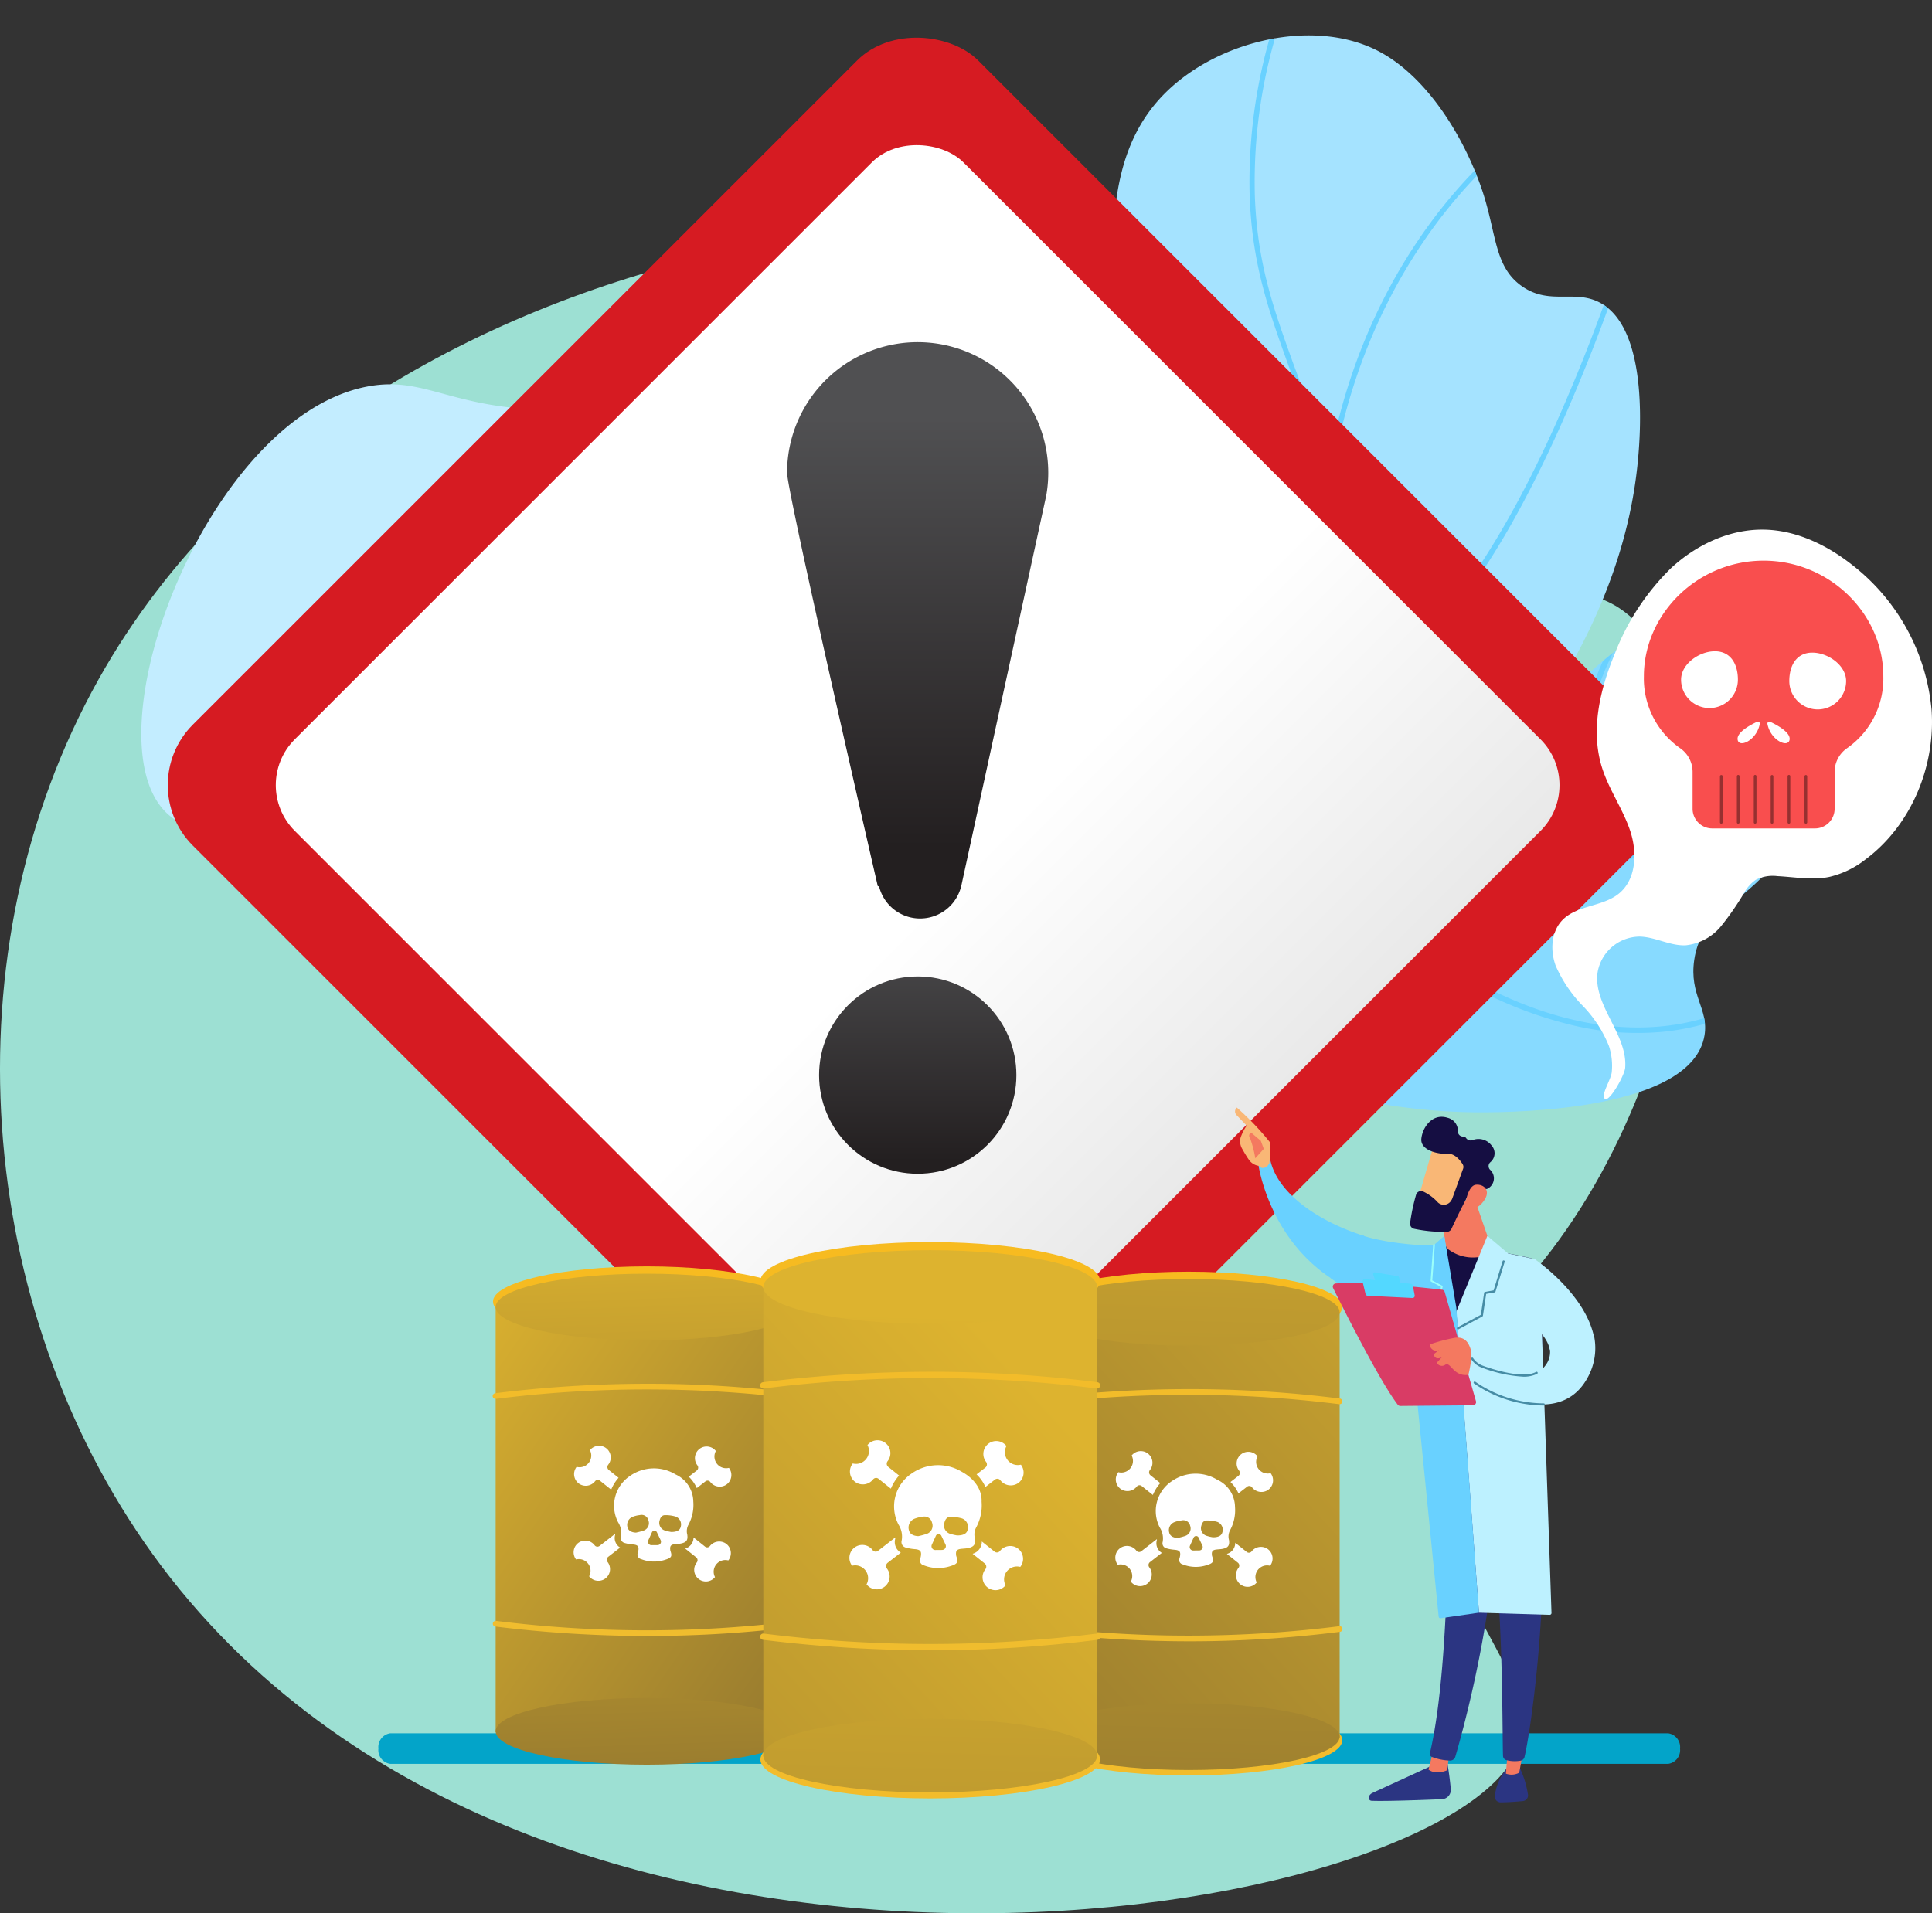 <svg xmlns="http://www.w3.org/2000/svg" xmlns:xlink="http://www.w3.org/1999/xlink" width="313.405" height="310.443" viewBox="0 0 313.405 310.443">
  <rect x="0" y="0" width="313.405" height="310.443" fill="#333333" stroke="none"/>
  <defs>
    <clipPath id="clip-path">
      <path id="Trazado_101246" data-name="Trazado 101246" d="M589.191,2436.245c7-8.627,15.916-22.305,18.345-40.254,3.186-23.539-7.588-33.742-11.795-72.284-2.66-24.369-4.27-41.4,6.733-52.134,8.622-8.41,23.959-11.943,34.282-6.65,8.584,4.4,14.707,15.42,17.225,23.538,2.052,6.616,1.818,11.655,6.208,14.688,4.486,3.1,8.51.448,12.608,2.639,8.31,4.441,6.408,23.173,6.1,26.2-3.419,33.677-30.455,59.768-42.386,71.006A205.036,205.036,0,0,1,589.191,2436.245Z" fill="none"/>
    </clipPath>
    <clipPath id="clip-path-2">
      <path id="Trazado_101251" data-name="Trazado 101251" d="M606.447,2426.212c12.5,5.653,29.229,11.071,47.612,10.946,4.691-.032,33.673-.229,35.7-12.486.715-4.318-2.517-6.486-1.662-12.275,1.015-6.86,6.2-8.208,12.24-14.638,3.6-3.836,14.144-15.064,9.451-25.958-2.805-6.51-10.923-12.606-18.519-14.056-11.142-2.127-18.978,6.158-31.992,20.406-11.537,12.63-11.882,16.835-20.349,25.785C632.65,2410.578,622.589,2419.1,606.447,2426.212Z" fill="none"/>
    </clipPath>
    <linearGradient id="linear-gradient" x1="0.5" y1="1.06" x2="0.5" y2="-0.043" gradientUnits="objectBoundingBox">
      <stop offset="0" stop-color="#e6e6e6"/>
      <stop offset="0.42" stop-color="#fff"/>
    </linearGradient>
    <linearGradient id="linear-gradient-2" x1="0.5" y1="0.937" x2="0.5" y2="-0.506" gradientUnits="objectBoundingBox">
      <stop offset="0" stop-color="#231f20"/>
      <stop offset="0.903" stop-color="#505052"/>
    </linearGradient>
    <linearGradient id="linear-gradient-3" x1="0.5" y1="0.877" x2="0.5" y2="0.05" xlink:href="#linear-gradient-2"/>
    <linearGradient id="linear-gradient-4" x1="-1.086" y1="12.061" x2="0.74" y2="-1.253" gradientUnits="objectBoundingBox">
      <stop offset="0" stop-color="#ebbe3b"/>
      <stop offset="1" stop-color="#f8bb1d"/>
    </linearGradient>
    <linearGradient id="linear-gradient-5" x1="1.15" y1="-7.725" x2="-0.15" y2="8.729" xlink:href="#linear-gradient-4"/>
    <linearGradient id="linear-gradient-6" x1="1.469" y1="-0.736" x2="-0.118" y2="1.289" gradientUnits="objectBoundingBox">
      <stop offset="0" stop-color="#ddb32f"/>
      <stop offset="1" stop-color="#94782f"/>
    </linearGradient>
    <linearGradient id="linear-gradient-7" x1="1.17" y1="-4.949" x2="-0.417" y2="7.96" xlink:href="#linear-gradient-6"/>
    <linearGradient id="linear-gradient-8" x1="1.767" y1="-9.804" x2="0.18" y2="3.105" xlink:href="#linear-gradient-6"/>
    <linearGradient id="linear-gradient-9" x1="1.038" y1="-31.574" x2="-0.261" y2="45.116" xlink:href="#linear-gradient-4"/>
    <linearGradient id="linear-gradient-10" x1="0.209" y1="33.56" x2="0.734" y2="-25.546" xlink:href="#linear-gradient-4"/>
    <linearGradient id="linear-gradient-13" x1="-0.091" y1="-0.075" x2="1.025" y2="1.012" xlink:href="#linear-gradient-6"/>
    <linearGradient id="linear-gradient-14" x1="0.244" y1="-1.089" x2="1.36" y2="5.842" xlink:href="#linear-gradient-6"/>
    <linearGradient id="linear-gradient-15" x1="-0.424" y1="-5.24" x2="0.692" y2="1.691" xlink:href="#linear-gradient-6"/>
    <linearGradient id="linear-gradient-16" x1="1.038" y1="-31.564" x2="-0.261" y2="45.103" xlink:href="#linear-gradient-4"/>
    <linearGradient id="linear-gradient-17" x1="0.209" y1="33.547" x2="0.734" y2="-25.535" xlink:href="#linear-gradient-4"/>
    <linearGradient id="linear-gradient-18" x1="-1.086" y1="12.061" x2="0.74" y2="-1.253" xlink:href="#linear-gradient-4"/>
    <linearGradient id="linear-gradient-19" x1="1.15" y1="-7.725" x2="-0.15" y2="8.729" xlink:href="#linear-gradient-4"/>
    <linearGradient id="linear-gradient-20" x1="0.755" y1="0.168" x2="-0.813" y2="2.211" xlink:href="#linear-gradient-6"/>
    <linearGradient id="linear-gradient-21" x1="0.459" y1="0.837" x2="-1.109" y2="13.864" xlink:href="#linear-gradient-6"/>
    <linearGradient id="linear-gradient-22" x1="1.05" y1="-4.066" x2="-0.519" y2="8.961" xlink:href="#linear-gradient-6"/>
    <linearGradient id="linear-gradient-23" x1="1.038" y1="-31.569" x2="-0.261" y2="45.11" xlink:href="#linear-gradient-4"/>
    <linearGradient id="linear-gradient-24" x1="0.209" y1="33.553" x2="0.734" y2="-25.54" xlink:href="#linear-gradient-4"/>
    <linearGradient id="linear-gradient-25" x1="-345.179" y1="-0.484" x2="-348.015" y2="6.012" gradientUnits="objectBoundingBox">
      <stop offset="0" stop-color="#2b3582"/>
      <stop offset="1" stop-color="#150e42"/>
    </linearGradient>
    <linearGradient id="linear-gradient-26" x1="-1376.906" y1="0.5" x2="-1375.906" y2="0.5" gradientUnits="objectBoundingBox">
      <stop offset="0" stop-color="#f9b776"/>
      <stop offset="1" stop-color="#f47960"/>
    </linearGradient>
    <linearGradient id="linear-gradient-27" x1="-415.166" y1="0.031" x2="-418.063" y2="0.887" xlink:href="#linear-gradient-25"/>
    <linearGradient id="linear-gradient-28" x1="-859.888" y1="-2.223" x2="-866.906" y2="5.383" xlink:href="#linear-gradient-25"/>
    <linearGradient id="linear-gradient-29" x1="-1603.485" y1="0.5" x2="-1602.485" y2="0.5" xlink:href="#linear-gradient-26"/>
    <linearGradient id="linear-gradient-30" x1="-292.957" y1="-0.035" x2="-294.998" y2="0.806" xlink:href="#linear-gradient-25"/>
    <linearGradient id="linear-gradient-31" x1="-159.34" y1="0.5" x2="-158.34" y2="0.5" xlink:href="#linear-gradient-25"/>
    <linearGradient id="linear-gradient-32" x1="1313.337" y1="1.605" x2="1315.337" y2="4.278" xlink:href="#linear-gradient-26"/>
    <linearGradient id="linear-gradient-33" x1="-1918.306" y1="0.706" x2="-1916.287" y2="-1.072" xlink:href="#linear-gradient-26"/>
    <linearGradient id="linear-gradient-34" x1="-539.816" y1="0.5" x2="-538.816" y2="0.5" xlink:href="#linear-gradient-26"/>
    <linearGradient id="linear-gradient-35" x1="-1012.872" y1="1.848" x2="-1009.362" y2="-5.381" gradientUnits="objectBoundingBox">
      <stop offset="0" stop-color="#9cfffb"/>
      <stop offset="1" stop-color="#9bfffa"/>
    </linearGradient>
    <linearGradient id="linear-gradient-36" x1="-1264.693" y1="0.5" x2="-1263.693" y2="0.5" xlink:href="#linear-gradient-35"/>
    <linearGradient id="linear-gradient-37" x1="-197.968" y1="-0.062" x2="-197.454" y2="2.428" gradientUnits="objectBoundingBox">
      <stop offset="0" stop-color="#fdf53f"/>
      <stop offset="1" stop-color="#d93c65"/>
    </linearGradient>
    <linearGradient id="linear-gradient-38" x1="-1037.972" y1="-3.496" x2="-1038.546" y2="1.804" gradientUnits="objectBoundingBox">
      <stop offset="0" stop-color="#53d8ff"/>
      <stop offset="1" stop-color="#3840f7"/>
    </linearGradient>
    <linearGradient id="linear-gradient-39" x1="-543.569" y1="-1.235" x2="-543.713" y2="1.146" xlink:href="#linear-gradient-38"/>
    <linearGradient id="linear-gradient-40" x1="-684.263" y1="0.5" x2="-683.263" y2="0.5" xlink:href="#linear-gradient-26"/>
    <linearGradient id="linear-gradient-41" x1="-537.034" y1="-260.159" x2="-538.242" y2="-258.865" xlink:href="#linear-gradient-26"/>
    <linearGradient id="linear-gradient-42" x1="-386.16" y1="-169.004" x2="-385.124" y2="-169.004" xlink:href="#linear-gradient-25"/>
    <linearGradient id="linear-gradient-43" x1="-1495.734" y1="-820.46" x2="-1493.046" y2="-823.003" xlink:href="#linear-gradient-26"/>
  </defs>
  <g id="Grupo_56184" data-name="Grupo 56184" transform="translate(-413.257 -2256.676)">
    <g id="Grupo_56156" data-name="Grupo 56156">
      <g id="Grupo_56155" data-name="Grupo 56155">
        <path id="Trazado_101240" data-name="Trazado 101240" d="M620.949,2309.116c9.378,13.128-1.229,34.684,12.584,44.487,13.446,9.542,29.672-6.5,42.336,1.7,18.786,12.167,15.974,68.778-10.932,104.215-8.092,10.658-14.9,14.843-17.812,26.83-6.248,25.74,16.821,40.77,12.595,53.512-9.515,28.692-160.223,54.268-221.7-31.011-28.712-39.829-33.554-97.727-8.741-142C474.116,2286.847,599.907,2279.659,620.949,2309.116Z" fill="#9de0d3"/>
        <g id="Grupo_56149" data-name="Grupo 56149">
          <path id="Trazado_101241" data-name="Trazado 101241" d="M589.191,2436.245c7-8.627,15.916-22.305,18.345-40.254,3.186-23.539-7.588-33.742-11.795-72.284-2.66-24.369-4.27-41.4,6.733-52.134,8.622-8.41,23.959-11.943,34.282-6.65,8.584,4.4,14.707,15.42,17.225,23.538,2.052,6.616,1.818,11.655,6.208,14.688,4.486,3.1,8.51.448,12.608,2.639,8.31,4.441,6.408,23.173,6.1,26.2-3.419,33.677-30.455,59.768-42.386,71.006A205.036,205.036,0,0,1,589.191,2436.245Z" fill="#a5e3ff"/>
          <g id="Grupo_56148" data-name="Grupo 56148">
            <g id="Grupo_56147" data-name="Grupo 56147" clip-path="url(#clip-path)">
              <g id="Grupo_56146" data-name="Grupo 56146">
                <g id="Grupo_56145" data-name="Grupo 56145">
                  <path id="Trazado_101242" data-name="Trazado 101242" d="M580.883,2443.594l-.4-.738c13.206-7.2,24.328-15.143,33.057-23.621,12.864-12.5,20.116-25.8,21.556-39.549,1.128-10.771-1.253-21.452-4.549-36.235a204.42,204.42,0,0,0-8.146-27.1c-3.381-9.382-6.052-16.793-6.431-28.027a85.079,85.079,0,0,1,6.478-34.717l.78.313a84.237,84.237,0,0,0-6.418,34.376c.374,11.1,3.026,18.457,6.382,27.769a205.269,205.269,0,0,1,8.176,27.205c1.635,7.337,3.048,13.673,3.926,19.607a66.515,66.515,0,0,1,.638,16.9c-1.461,13.949-8.8,27.429-21.807,40.065C605.34,2428.369,594.156,2436.362,580.883,2443.594Z" fill="#69d1ff"/>
                  <path id="Trazado_101243" data-name="Trazado 101243" d="M629.135,2335.165l-.457-.129a57.575,57.575,0,0,1-17.6-9.565c-8.374-6.553-19.026-18.533-22.219-38.388l.83-.133c3.147,19.57,13.635,31.378,21.879,37.837a58.2,58.2,0,0,0,16.889,9.3c3.588-22.473,13.331-37.594,20.9-46.341,8.27-9.555,15.823-13.792,15.9-13.833l.407.735c-.074.041-7.521,4.223-15.7,13.678-7.541,8.723-17.264,23.849-20.755,46.372Z" fill="#69d1ff"/>
                  <path id="Trazado_101244" data-name="Trazado 101244" d="M635.259,2367.262l-.2-.227a166.23,166.23,0,0,0-20.986-19.018c-11.4-8.489-35.426-8.7-35.667-8.7l0-.841c.244,0,24.546.216,36.166,8.87a167.3,167.3,0,0,1,20.9,18.9c12.284-5.717,23.083-25.111,30-40.436a291.674,291.674,0,0,0,12.3-32.592l.806.239a292.811,292.811,0,0,1-12.335,32.69c-10.226,22.654-20.556,36.446-30.7,40.992Z" fill="#69d1ff"/>
                  <path id="Trazado_101245" data-name="Trazado 101245" d="M617.392,2416.437l.315-.775a28.656,28.656,0,0,0,1.232-19.234,37.389,37.389,0,0,0-8.631-14.6A64.365,64.365,0,0,0,594.1,2369.3l.379-.75a65.264,65.264,0,0,1,16.437,12.7c9.614,10.5,12.33,22.224,7.883,33.941a151.681,151.681,0,0,0,25.593-10.348c13.54-6.9,32.547-19.085,46.21-37.942l26.554-36.646.681.493-26.554,36.647c-13.766,19-32.9,31.263-46.529,38.207a147.313,147.313,0,0,1-26.549,10.627Z" fill="#69d1ff"/>
                </g>
              </g>
            </g>
          </g>
        </g>
        <g id="Grupo_56154" data-name="Grupo 56154">
          <path id="Trazado_101247" data-name="Trazado 101247" d="M606.447,2426.212c12.5,5.653,29.229,11.071,47.612,10.946,4.691-.032,33.673-.229,35.7-12.486.715-4.318-2.517-6.486-1.662-12.275,1.015-6.86,6.2-8.208,12.24-14.638,3.6-3.836,14.144-15.064,9.451-25.958-2.805-6.51-10.923-12.606-18.519-14.056-11.142-2.127-18.978,6.158-31.992,20.406-11.537,12.63-11.882,16.835-20.349,25.785C632.65,2410.578,622.589,2419.1,606.447,2426.212Z" fill="#87daff"/>
          <g id="Grupo_56153" data-name="Grupo 56153">
            <g id="Grupo_56152" data-name="Grupo 56152" clip-path="url(#clip-path-2)">
              <g id="Grupo_56151" data-name="Grupo 56151">
                <g id="Grupo_56150" data-name="Grupo 56150">
                  <path id="Trazado_101248" data-name="Trazado 101248" d="M588.413,2424.561c-13.3-2.808-25.894-8.951-37.473-18.28l.567-.7c12.08,9.733,25.274,15.964,39.212,18.517,18.567,3.4,37.578-.184,56.505-10.66,19.724-10.917,34.415-26.579,43.266-37.794,6.114-7.749,9.982-17.621,11.5-29.342l.895.115c-1.535,11.886-5.465,21.907-11.683,29.786-8.9,11.28-23.681,27.035-43.537,38.025-19.114,10.579-38.327,14.2-57.1,10.758Q589.483,2424.788,588.413,2424.561Z" fill="#69d1ff"/>
                  <path id="Trazado_101249" data-name="Trazado 101249" d="M670.785,2397.4l-.1-.392A56.544,56.544,0,0,1,669.217,2383c.121-7.377,1.764-18.041,8.909-26.952l.7.564c-12.412,15.482-8.106,36.628-7.375,39.768,34.046-5.5,42.506-25.266,44.292-31.211a2.755,2.755,0,0,1,.1-.317l.821.374-.411-.187.416.175c-.013.035-.034.107-.066.214-1.832,6.1-10.52,26.415-45.426,31.909Z" fill="#69d1ff"/>
                  <path id="Trazado_101250" data-name="Trazado 101250" d="M669.231,2423.231a66.307,66.307,0,0,1-21.7-9.2l-.2-.129-.006-.241a87.177,87.177,0,0,1,10.544-39.048l10.95-20.383.795.427-10.95,20.383a86.927,86.927,0,0,0-10.439,38.359c8.387,5.269,21.169,11.182,34.819,9.783,8.2-.84,12.852-3.956,12.9-3.987l.508.746c-.2.133-4.894,3.276-13.314,4.139A44.989,44.989,0,0,1,669.231,2423.231Z" fill="#69d1ff"/>
                </g>
              </g>
            </g>
          </g>
        </g>
        <path id="Trazado_101252" data-name="Trazado 101252" d="M554.535,2325.3a49.675,49.675,0,0,0-16.832-5.953,34.486,34.486,0,0,0-6.549-.3c-7.02.452-11.429,3.445-24.189,4.04-19.863.928-24-5.632-34.147-3.688-25.839,4.948-45.286,56.332-32.711,69.016,11.7,11.8,43.519-17.608,74.216-1.111,7.718,4.148,16.585,11.853,22.191,8.524,3.9-2.315,2.62-7.828,7.956-19.322,3.54-7.627,5.894-12.7,9.73-13.286,7.33-1.125,17.266,14.547,20.65,29.021.591,2.533.681,3.739,1.687,19.815.6,9.618.285,27.793,2.287,28.028,1.507.177,4.208-9.767,5.781-18.5,2.484-13.789,6.551-36.363-3.578-61.647C574,2342.391,562.758,2330.091,554.535,2325.3Z" fill="#c3edff"/>
      </g>
      <path id="Trazado_101253" data-name="Trazado 101253" d="M476.541,2542.866H683.89a2.253,2.253,0,0,0,1.9-2.474h0a2.253,2.253,0,0,0-1.9-2.475H476.541a2.253,2.253,0,0,0-1.9,2.475h0A2.253,2.253,0,0,0,476.541,2542.866Z" fill="#03a4c9" fill-rule="evenodd"/>
    </g>
    <g id="Grupo_56159" data-name="Grupo 56159">
      <g id="Grupo_56157" data-name="Grupo 56157">
        <rect id="Rectángulo_5397" data-name="Rectángulo 5397" width="180.158" height="180.158" rx="13.876" transform="translate(434.726 2384.067) rotate(-45)" fill="#d61b22"/>
        <rect id="Rectángulo_5398" data-name="Rectángulo 5398" width="153.397" height="153.397" rx="10.497" transform="translate(453.648 2384.067) rotate(-45)" fill="url(#linear-gradient)"/>
      </g>
      <g id="Grupo_56158" data-name="Grupo 56158">
        <circle id="Elipse_4034" data-name="Elipse 4034" cx="16.003" cy="16.003" r="16.003" transform="translate(546.128 2415.114)" fill="url(#linear-gradient-2)"/>
        <path id="Trazado_101254" data-name="Trazado 101254" d="M582.984,2337.046h0a21.184,21.184,0,1,0-42.049-3.659c0,3.173,14.718,67.091,14.718,67.091h.2a6.857,6.857,0,0,0,13.323,0h.007l.036-.166c.009-.044.02-.088.028-.132Z" fill="url(#linear-gradient-3)"/>
      </g>
    </g>
    <g id="Grupo_56183" data-name="Grupo 56183">
      <g id="Grupo_56161" data-name="Grupo 56161">
        <path id="Trazado_101255" data-name="Trazado 101255" d="M674.253,2426.4a20.162,20.162,0,0,0-4.269-6.547,21.816,21.816,0,0,1-4.37-6.49c-.9-2.465-.741-5.5,1.08-7.386,2.363-2.449,6.505-2.157,9.153-4.294,2.891-2.332,3.023-6.776,1.825-10.292s-3.425-6.618-4.54-10.16c-1.9-6.044-.351-12.648,2.083-18.5a39.043,39.043,0,0,1,9.142-13.9c4.107-3.79,9.54-6.34,15.127-6.219,5.174.113,10.093,2.477,14.165,5.672a33.624,33.624,0,0,1,12.941,23.534c.662,9.194-3.289,18.75-10.67,24.271a15.093,15.093,0,0,1-5.934,2.877c-2.755.559-5.6.012-8.4-.132a6.1,6.1,0,0,0-3.5.594,6.225,6.225,0,0,0-1.827,1.992,45.573,45.573,0,0,1-3.8,5.513,8.583,8.583,0,0,1-5.733,3.121c-2.549.123-4.939-1.362-7.49-1.413a6.981,6.981,0,0,0-6.806,5.714c-.839,5.419,4.878,10.1,4.46,15.568-.106,1.389-3.178,6.65-3.466,4.656-.114-.784,1.18-2.894,1.286-3.929A10.292,10.292,0,0,0,674.253,2426.4Z" fill="#fff"/>
        <g id="Grupo_56160" data-name="Grupo 56160">
          <path id="Trazado_101256" data-name="Trazado 101256" d="M699.346,2347.646c-10.726,0-19.422,8.643-19.422,18.763a13.789,13.789,0,0,0,5.927,11.7,4.677,4.677,0,0,1,1.974,3.806v5.99a3.189,3.189,0,0,0,3.189,3.19h16.664a3.19,3.19,0,0,0,3.19-3.19v-5.99a4.674,4.674,0,0,1,1.974-3.806,13.788,13.788,0,0,0,5.926-11.7C718.768,2356.289,710.073,2347.646,699.346,2347.646Zm-8.778,23.92a4.609,4.609,0,0,1-4.609-4.608c0-2.546,2.942-4.609,5.487-4.609s3.731,2.063,3.731,4.609A4.609,4.609,0,0,1,690.568,2371.566Zm8.161,2.578c-.529,2.706-3.422,3.97-3.6,2.521-.149-1.192,2.11-2.384,3.158-2.869A.318.318,0,0,1,698.729,2374.144Zm4.838,2.521c-.181,1.449-3.075.185-3.6-2.521a.318.318,0,0,1,.446-.348C701.458,2374.281,703.716,2375.473,703.567,2376.665Zm4.557-4.879a4.609,4.609,0,0,1-4.608-4.609c0-2.545,1.185-4.608,3.731-4.608s5.486,2.063,5.486,4.608A4.609,4.609,0,0,1,708.124,2371.786Z" fill="#f94e4e"/>
          <path id="Trazado_101257" data-name="Trazado 101257" d="M692.484,2390.33a.219.219,0,0,1-.219-.22v-7.461a.219.219,0,1,1,.439,0v7.461A.22.22,0,0,1,692.484,2390.33Z" fill="#963030"/>
          <path id="Trazado_101258" data-name="Trazado 101258" d="M695.227,2390.33a.219.219,0,0,1-.219-.22v-7.461a.22.22,0,1,1,.439,0v7.461A.22.22,0,0,1,695.227,2390.33Z" fill="#963030"/>
          <path id="Trazado_101259" data-name="Trazado 101259" d="M697.97,2390.33a.219.219,0,0,1-.219-.22v-7.461a.22.22,0,1,1,.439,0v7.461A.219.219,0,0,1,697.97,2390.33Z" fill="#963030"/>
          <path id="Trazado_101260" data-name="Trazado 101260" d="M700.714,2390.33a.219.219,0,0,1-.22-.22v-7.461a.219.219,0,1,1,.439,0v7.461A.219.219,0,0,1,700.714,2390.33Z" fill="#963030"/>
          <path id="Trazado_101261" data-name="Trazado 101261" d="M703.457,2390.33a.22.22,0,0,1-.22-.22v-7.461a.22.22,0,1,1,.439,0v7.461A.219.219,0,0,1,703.457,2390.33Z" fill="#963030"/>
          <path id="Trazado_101262" data-name="Trazado 101262" d="M706.2,2390.33a.219.219,0,0,1-.219-.22v-7.461a.219.219,0,1,1,.439,0v7.461A.22.22,0,0,1,706.2,2390.33Z" fill="#963030"/>
        </g>
      </g>
      <g id="Grupo_56177" data-name="Grupo 56177">
        <g id="Grupo_56166" data-name="Grupo 56166">
          <ellipse id="Elipse_4035" data-name="Elipse 4035" cx="24.949" cy="5.716" rx="24.949" ry="5.716" transform="translate(581.105 2463.013)" fill="url(#linear-gradient-4)"/>
          <ellipse id="Elipse_4036" data-name="Elipse 4036" cx="24.949" cy="5.716" rx="24.949" ry="5.716" transform="translate(581.105 2533.318)" fill="url(#linear-gradient-5)"/>
          <g id="Grupo_56162" data-name="Grupo 56162">
            <rect id="Rectángulo_5399" data-name="Rectángulo 5399" width="49.036" height="68.992" transform="translate(581.535 2469.61)" fill="url(#linear-gradient-6)"/>
            <ellipse id="Elipse_4037" data-name="Elipse 4037" cx="24.518" cy="5.41" rx="24.518" ry="5.41" transform="translate(581.535 2464.2)" fill="url(#linear-gradient-7)"/>
            <ellipse id="Elipse_4038" data-name="Elipse 4038" cx="24.518" cy="5.41" rx="24.518" ry="5.41" transform="translate(581.535 2533.048)" fill="url(#linear-gradient-8)"/>
          </g>
          <g id="Grupo_56163" data-name="Grupo 56163">
            <path id="Trazado_101263" data-name="Trazado 101263" d="M606.2,2522.986a200.948,200.948,0,0,1-24.722-1.535.46.46,0,1,1,.114-.914,196.5,196.5,0,0,0,48.922,0,.46.46,0,0,1,.116.913A193.75,193.75,0,0,1,606.2,2522.986Z" fill="url(#linear-gradient-9)"/>
            <path id="Trazado_101264" data-name="Trazado 101264" d="M606.2,2482.068a200.8,200.8,0,0,0-24.722,1.535.461.461,0,0,0,.114.914,196.477,196.477,0,0,1,48.922,0,.461.461,0,0,0,.116-.914A193.8,193.8,0,0,0,606.2,2482.068Z" fill="url(#linear-gradient-10)"/>
          </g>
          <g id="Grupo_56165" data-name="Grupo 56165">
            <g id="Grupo_56164" data-name="Grupo 56164">
              <path id="Trazado_101265" data-name="Trazado 101265" d="M618.839,2507.968a1.923,1.923,0,0,0-2.553.434h0a.557.557,0,0,1-.784.088l-1.87-1.492a1.853,1.853,0,0,1-1.354,1.806l1.781,1.422a.6.6,0,0,1,.1.848h0a1.893,1.893,0,0,0,.3,2.662h0a1.894,1.894,0,0,0,2.662-.3h0a1.893,1.893,0,0,1,2.161-2.706h0A1.9,1.9,0,0,0,618.839,2507.968Z" fill="#fff"/>
              <path id="Trazado_101266" data-name="Trazado 101266" d="M595.111,2498.307a1.924,1.924,0,0,0,2.554-.434h0a.558.558,0,0,1,.784-.088l1.825,1.457a6.673,6.673,0,0,1,1.2-1.928l-1.583-1.264a.6.6,0,0,1-.1-.848h0a1.894,1.894,0,0,0-2.961-2.364h0a1.894,1.894,0,0,1-2.161,2.707h0A1.9,1.9,0,0,0,595.111,2498.307Z" fill="#fff"/>
              <path id="Trazado_101267" data-name="Trazado 101267" d="M601.73,2508.64a1.807,1.807,0,0,1-.833-1.988,1.568,1.568,0,0,0,.036-.25l-2.55,1.977a.559.559,0,0,1-.784-.1l-.027-.035a1.9,1.9,0,0,0-2.658-.337h0a1.894,1.894,0,0,0-.337,2.658h0a1.893,1.893,0,0,1,2.122,2.737h0a1.9,1.9,0,0,0,2.658.337h0a1.894,1.894,0,0,0,.337-2.658h0a.6.6,0,0,1,.107-.846Z" fill="#fff"/>
              <path id="Trazado_101268" data-name="Trazado 101268" d="M612.861,2497.139a5.983,5.983,0,0,1,1.3,1.847l1.407-1.091a.56.56,0,0,1,.784.1h0a1.924,1.924,0,0,0,2.63.414,1.9,1.9,0,0,0,.392-2.7h0a1.893,1.893,0,0,1-2.122-2.737,1.894,1.894,0,0,0-2.658-.337h0a1.894,1.894,0,0,0-.336,2.658h0a.6.6,0,0,1-.108.847Z" fill="#fff"/>
            </g>
            <path id="Trazado_101269" data-name="Trazado 101269" d="M610.711,2496.768a6.755,6.755,0,0,0-7.424.275,5.812,5.812,0,0,0-1.882,7.5,3.248,3.248,0,0,1,.458,2.321.829.829,0,0,0,.607,1.037,6.751,6.751,0,0,0,1.343.234c.786.07,1,.316.857,1.08a2.792,2.792,0,0,1-.074.3.728.728,0,0,0,.52.991,5.742,5.742,0,0,0,3.845.138c1.117-.34,1.238-.565.916-1.5a.745.745,0,0,1-.023-.151c-.069-.586.109-.819.692-.894.354-.044.715-.047,1.062-.119.882-.182,1.138-.554,1.009-1.442a2.172,2.172,0,0,1,.179-1.577,6.792,6.792,0,0,0,.8-3.786A4.917,4.917,0,0,0,610.711,2496.768Zm-5.194,9.122a10.2,10.2,0,0,1-1.222.325c-.758-.034-1.241-.326-1.37-.872a1.4,1.4,0,0,1,.762-1.662,4.352,4.352,0,0,1,1.224-.308,1.139,1.139,0,0,1,1.408.864A1.27,1.27,0,0,1,605.517,2505.89Zm2.286,2.352-.992.009a.559.559,0,0,1-.514-.791l.59-1.3a.442.442,0,0,1,.8-.008l.614,1.285A.56.56,0,0,1,607.8,2508.242Zm3.748-2.957c-.13.54-.615.834-1.557.822a6.981,6.981,0,0,1-.948-.219,1.3,1.3,0,0,1-.9-1.69c.11-.46.383-.817.852-.817a5.649,5.649,0,0,1,1.735.232A1.36,1.36,0,0,1,611.551,2505.285Z" fill="#fff"/>
          </g>
        </g>
        <g id="Grupo_56171" data-name="Grupo 56171">
          <ellipse id="Elipse_4039" data-name="Elipse 4039" cx="24.949" cy="5.716" rx="24.949" ry="5.716" transform="translate(493.231 2462.15)" fill="url(#linear-gradient-4)"/>
          <ellipse id="Elipse_4040" data-name="Elipse 4040" cx="24.949" cy="5.716" rx="24.949" ry="5.716" transform="translate(493.231 2532.454)" fill="url(#linear-gradient-5)"/>
          <g id="Grupo_56167" data-name="Grupo 56167">
            <rect id="Rectángulo_5400" data-name="Rectángulo 5400" width="49.036" height="68.992" transform="translate(493.661 2468.747)" fill="url(#linear-gradient-13)"/>
            <ellipse id="Elipse_4041" data-name="Elipse 4041" cx="24.518" cy="5.41" rx="24.518" ry="5.41" transform="translate(493.661 2463.336)" fill="url(#linear-gradient-14)"/>
            <ellipse id="Elipse_4042" data-name="Elipse 4042" cx="24.518" cy="5.41" rx="24.518" ry="5.41" transform="translate(493.661 2532.185)" fill="url(#linear-gradient-15)"/>
          </g>
          <g id="Grupo_56168" data-name="Grupo 56168">
            <path id="Trazado_101270" data-name="Trazado 101270" d="M518.326,2522.123a200.73,200.73,0,0,1-24.721-1.536.46.46,0,1,1,.113-.914,196.548,196.548,0,0,0,48.922,0,.46.46,0,0,1,.116.913A193.749,193.749,0,0,1,518.326,2522.123Z" fill="url(#linear-gradient-16)"/>
            <path id="Trazado_101271" data-name="Trazado 101271" d="M518.326,2481.2a200.778,200.778,0,0,0-24.721,1.536.461.461,0,1,0,.113.914,196.524,196.524,0,0,1,48.922,0,.46.46,0,0,0,.116-.913A193.8,193.8,0,0,0,518.326,2481.2Z" fill="url(#linear-gradient-17)"/>
          </g>
          <g id="Grupo_56170" data-name="Grupo 56170">
            <g id="Grupo_56169" data-name="Grupo 56169">
              <path id="Trazado_101272" data-name="Trazado 101272" d="M530.965,2507.1a1.923,1.923,0,0,0-2.553.434h0a.558.558,0,0,1-.785.088l-1.87-1.493a1.854,1.854,0,0,1-1.354,1.807l1.781,1.422a.6.6,0,0,1,.095.847h0a1.9,1.9,0,0,0,.3,2.663h0a1.9,1.9,0,0,0,2.663-.3h0a1.893,1.893,0,0,1,2.16-2.707h0A1.894,1.894,0,0,0,530.965,2507.1Z" fill="#fff"/>
              <path id="Trazado_101273" data-name="Trazado 101273" d="M507.237,2497.444a1.924,1.924,0,0,0,2.554-.434h0a.558.558,0,0,1,.785-.088l1.824,1.457a6.661,6.661,0,0,1,1.2-1.928l-1.583-1.264a.605.605,0,0,1-.1-.849h0a1.894,1.894,0,1,0-2.961-2.363h0a1.894,1.894,0,0,1-2.161,2.707h0A1.9,1.9,0,0,0,507.237,2497.444Z" fill="#fff"/>
              <path id="Trazado_101274" data-name="Trazado 101274" d="M513.856,2507.777a1.808,1.808,0,0,1-.833-1.988,1.571,1.571,0,0,0,.036-.25l-2.55,1.977a.559.559,0,0,1-.784-.1l-.027-.035a1.9,1.9,0,0,0-2.658-.337h0a1.9,1.9,0,0,0-.337,2.658h0a1.893,1.893,0,0,1,2.122,2.737h0a1.9,1.9,0,0,0,2.658.337h0a1.9,1.9,0,0,0,.337-2.658h0a.6.6,0,0,1,.107-.846Z" fill="#fff"/>
              <path id="Trazado_101275" data-name="Trazado 101275" d="M524.987,2496.276a5.967,5.967,0,0,1,1.3,1.847l1.408-1.091a.558.558,0,0,1,.783.1h0a1.923,1.923,0,0,0,2.63.414,1.894,1.894,0,0,0,.392-2.7h0a1.893,1.893,0,0,1-2.122-2.737,1.9,1.9,0,0,0-2.658-.337h0a1.894,1.894,0,0,0-.336,2.658h0a.6.6,0,0,1-.108.847Z" fill="#fff"/>
            </g>
            <path id="Trazado_101276" data-name="Trazado 101276" d="M522.837,2495.905a6.755,6.755,0,0,0-7.424.275,5.812,5.812,0,0,0-1.882,7.5,3.248,3.248,0,0,1,.458,2.321.828.828,0,0,0,.607,1.036,6.682,6.682,0,0,0,1.343.235c.787.069,1,.316.857,1.079a2.809,2.809,0,0,1-.074.3.73.73,0,0,0,.52.991,5.735,5.735,0,0,0,3.845.137c1.117-.339,1.238-.564.916-1.5a.771.771,0,0,1-.023-.151c-.069-.587.109-.82.693-.894.353-.045.714-.048,1.061-.119.882-.183,1.138-.554,1.009-1.442a2.175,2.175,0,0,1,.179-1.578,6.788,6.788,0,0,0,.8-3.786A4.917,4.917,0,0,0,522.837,2495.905Zm-5.194,9.122a10.19,10.19,0,0,1-1.222.324c-.757-.033-1.241-.326-1.37-.871a1.4,1.4,0,0,1,.762-1.662,4.31,4.31,0,0,1,1.225-.308,1.138,1.138,0,0,1,1.407.864A1.271,1.271,0,0,1,517.643,2505.027Zm2.286,2.352-.992.009a.559.559,0,0,1-.514-.791l.59-1.3a.443.443,0,0,1,.8-.007l.614,1.285A.56.56,0,0,1,519.929,2507.379Zm3.748-2.957c-.13.54-.615.834-1.557.822a7.136,7.136,0,0,1-.948-.219,1.3,1.3,0,0,1-.9-1.691c.11-.46.383-.816.852-.816a5.616,5.616,0,0,1,1.735.232A1.359,1.359,0,0,1,523.677,2504.422Z" fill="#fff"/>
          </g>
        </g>
        <g id="Grupo_56176" data-name="Grupo 56176">
          <ellipse id="Elipse_4043" data-name="Elipse 4043" cx="27.553" cy="6.312" rx="27.553" ry="6.312" transform="translate(536.605 2458.212)" fill="url(#linear-gradient-18)"/>
          <ellipse id="Elipse_4044" data-name="Elipse 4044" cx="27.553" cy="6.312" rx="27.553" ry="6.312" transform="translate(536.605 2535.854)" fill="url(#linear-gradient-19)"/>
          <g id="Grupo_56172" data-name="Grupo 56172">
            <rect id="Rectángulo_5401" data-name="Rectángulo 5401" width="54.155" height="76.193" transform="translate(537.081 2465.497)" fill="url(#linear-gradient-20)"/>
            <ellipse id="Elipse_4045" data-name="Elipse 4045" cx="27.077" cy="5.975" rx="27.077" ry="5.975" transform="translate(537.081 2459.522)" fill="url(#linear-gradient-21)"/>
            <ellipse id="Elipse_4046" data-name="Elipse 4046" cx="27.077" cy="5.975" rx="27.077" ry="5.975" transform="translate(537.081 2535.556)" fill="url(#linear-gradient-22)"/>
          </g>
          <g id="Grupo_56173" data-name="Grupo 56173">
            <path id="Trazado_101277" data-name="Trazado 101277" d="M564.321,2524.444a221.95,221.95,0,0,1-27.3-1.7.509.509,0,1,1,.126-1.01,216.967,216.967,0,0,0,54.028,0,.509.509,0,0,1,.128,1.009A214.011,214.011,0,0,1,564.321,2524.444Z" fill="url(#linear-gradient-23)"/>
            <path id="Trazado_101278" data-name="Trazado 101278" d="M564.321,2479.255a221.95,221.95,0,0,0-27.3,1.7.509.509,0,1,0,.126,1.01,216.967,216.967,0,0,1,54.028,0,.509.509,0,0,0,.128-1.009A214.011,214.011,0,0,0,564.321,2479.255Z" fill="url(#linear-gradient-24)"/>
          </g>
          <g id="Grupo_56175" data-name="Grupo 56175">
            <g id="Grupo_56174" data-name="Grupo 56174">
              <path id="Trazado_101279" data-name="Trazado 101279" d="M578.279,2507.859a2.126,2.126,0,0,0-2.821.479h0a.616.616,0,0,1-.866.1l-2.065-1.649a2.047,2.047,0,0,1-1.495,1.995l1.966,1.57a.666.666,0,0,1,.105.937h0a2.093,2.093,0,0,0,.33,2.94h0a2.093,2.093,0,0,0,2.941-.33h0a2.09,2.09,0,0,1,2.386-2.989h0A2.093,2.093,0,0,0,578.279,2507.859Z" fill="#fff"/>
              <path id="Trazado_101280" data-name="Trazado 101280" d="M552.074,2497.19a2.125,2.125,0,0,0,2.82-.48h0a.618.618,0,0,1,.867-.1l2.015,1.609a7.386,7.386,0,0,1,1.327-2.13l-1.748-1.4a.667.667,0,0,1-.106-.937h0a2.092,2.092,0,0,0-3.27-2.61h0a2.091,2.091,0,0,1-2.386,2.989h0A2.093,2.093,0,0,0,552.074,2497.19Z" fill="#fff"/>
              <path id="Trazado_101281" data-name="Trazado 101281" d="M559.383,2508.6a2,2,0,0,1-.919-2.2,1.654,1.654,0,0,0,.039-.276l-2.816,2.184a.615.615,0,0,1-.865-.11l-.031-.039a2.092,2.092,0,0,0-2.935-.371h0a2.092,2.092,0,0,0-.372,2.935h0a2.091,2.091,0,0,1,2.344,3.023h0a2.092,2.092,0,0,0,2.935.372h0a2.093,2.093,0,0,0,.372-2.936h0a.665.665,0,0,1,.118-.934Z" fill="#fff"/>
              <path id="Trazado_101282" data-name="Trazado 101282" d="M571.676,2495.9a6.6,6.6,0,0,1,1.435,2.041l1.554-1.2a.616.616,0,0,1,.865.109h0a2.125,2.125,0,0,0,2.9.458,2.092,2.092,0,0,0,.433-2.981h0a2.091,2.091,0,0,1-2.343-3.023,2.091,2.091,0,0,0-2.935-.372h0a2.091,2.091,0,0,0-.372,2.935h0a.667.667,0,0,1-.119.935Z" fill="#fff"/>
            </g>
            <path id="Trazado_101283" data-name="Trazado 101283" d="M569.3,2495.49a7.458,7.458,0,0,0-8.2.3,6.417,6.417,0,0,0-2.078,8.277,3.588,3.588,0,0,1,.505,2.563.916.916,0,0,0,.671,1.145,7.428,7.428,0,0,0,1.483.259c.869.076,1.1.349.947,1.192-.021.11-.051.219-.082.327a.805.805,0,0,0,.574,1.1,6.338,6.338,0,0,0,4.247.152c1.233-.375,1.367-.624,1.011-1.66a.764.764,0,0,1-.025-.167c-.076-.647.119-.905.764-.986.39-.05.789-.053,1.172-.132.975-.2,1.258-.612,1.115-1.593a2.4,2.4,0,0,1,.2-1.742,7.508,7.508,0,0,0,.885-4.181C572.574,2498.472,571.426,2496.665,569.3,2495.49Zm-5.736,10.074a11.061,11.061,0,0,1-1.349.358c-.837-.037-1.371-.36-1.514-.962a1.542,1.542,0,0,1,.842-1.836,4.808,4.808,0,0,1,1.352-.34,1.257,1.257,0,0,1,1.554.954A1.4,1.4,0,0,1,563.566,2505.564Zm2.525,2.6-1.1.01a.617.617,0,0,1-.568-.873l.651-1.432a.489.489,0,0,1,.886-.008l.678,1.419A.617.617,0,0,1,566.091,2508.161Zm4.139-3.265c-.144.6-.68.921-1.72.908a7.922,7.922,0,0,1-1.047-.242,1.431,1.431,0,0,1-.993-1.867c.122-.508.424-.9.941-.9a6.251,6.251,0,0,1,1.916.256A1.5,1.5,0,0,1,570.23,2504.9Z" fill="#fff"/>
          </g>
        </g>
      </g>
      <g id="Grupo_56182" data-name="Grupo 56182">
        <path id="Trazado_101284" data-name="Trazado 101284" d="M648.018,2542.558s.391,2.215.583,4.408a1.511,1.511,0,0,1-1.445,1.637c-2.92.122-9.167.358-11.409.258a.491.491,0,0,1-.432-.673,1.1,1.1,0,0,1,.563-.593l10.318-4.743Z" fill="url(#linear-gradient-25)"/>
        <path id="Trazado_101285" data-name="Trazado 101285" d="M648.339,2541.256l-.315,2.65s-1.807.841-3.042-.106l.749-2.953Z" fill="url(#linear-gradient-26)"/>
        <path id="Trazado_101286" data-name="Trazado 101286" d="M648.1,2491.439c.136.692.729,34.532-2.888,49.7a.514.514,0,0,0,.3.6,8.958,8.958,0,0,0,2.946.6.885.885,0,0,0,.879-.636c1.034-3.518,5.989-21.146,6.635-37.986.722-18.817,0-.641,0-.641l-.423-11.631Z" fill="url(#linear-gradient-27)"/>
        <path id="Trazado_101287" data-name="Trazado 101287" d="M659.887,2543.713a15.953,15.953,0,0,1,1.226,4.091.921.921,0,0,1-.811,1.1c-.964.095-2.448.217-3.638.209a.918.918,0,0,1-.909-1.025,7.75,7.75,0,0,1,1.809-4.252Z" fill="url(#linear-gradient-28)"/>
        <path id="Trazado_101288" data-name="Trazado 101288" d="M660.435,2540.3l-.735,4.007a2.588,2.588,0,0,1-2.163.149l.35-4.311Z" fill="url(#linear-gradient-29)"/>
        <path id="Trazado_101289" data-name="Trazado 101289" d="M662.419,2492.478c2.959,17.854-.642,44.127-1.856,49.269a.8.8,0,0,1-.647.609,5.386,5.386,0,0,1-2.314-.092.736.736,0,0,1-.529-.677c-.162-4.157.131-29.68-2.626-39.766a2.292,2.292,0,0,0-.884-1.265l-5.35-3.8-.41-6.148Z" fill="url(#linear-gradient-30)"/>
        <path id="Trazado_101290" data-name="Trazado 101290" d="M643.568,2458.648a83.364,83.364,0,0,1,18.648,2.328c2.643,15.42.462,33.2.462,33.2-6.863,1.8-14.606-1.1-14.606-1.1-1.14-6.445-6.463-24.584-6.463-24.584-4.332-.537-3.391-4.092-6.329-5.744,2.241-2.6-1.211-1.339-.752-3.293C637.662,2460.434,640.834,2458.693,643.568,2458.648Z" fill="url(#linear-gradient-31)"/>
        <path id="Trazado_101291" data-name="Trazado 101291" d="M617.381,2445.589a1.7,1.7,0,0,1,1.973-.554c1.3,5.511,8.146,9.98,15.174,12.164a19,19,0,0,1-3.758,7.858C619.107,2458.5,617.381,2445.589,617.381,2445.589Z" fill="#69d1ff"/>
        <g id="Grupo_56178" data-name="Grupo 56178">
          <path id="Trazado_101292" data-name="Trazado 101292" d="M617.592,2445.857c-.091.29.964.731,1.586-.454.022-.568.367-3,.028-3.463a45.394,45.394,0,0,0-5.311-5.553.834.834,0,0,0-.105,1.159l1.7,1.77a8.213,8.213,0,0,0-.992,1.962,2.382,2.382,0,0,0,.237,1.753c.3.538.705,1.236,1.09,1.783A2.353,2.353,0,0,0,617.592,2445.857Z" fill="url(#linear-gradient-32)"/>
          <path id="Trazado_101293" data-name="Trazado 101293" d="M616.233,2440.465l1.549,1.313.487,1.307-1.381,1.533a17.856,17.856,0,0,0-.81-3.156C615.733,2440.9,615.912,2440.629,616.233,2440.465Z" fill="url(#linear-gradient-33)"/>
        </g>
        <path id="Trazado_101294" data-name="Trazado 101294" d="M658.816,2469.56l3.4-8.584s8.281,5.626,9.643,12.76a19.619,19.619,0,0,0-7.2,1.93C664.048,2472.3,658.816,2469.56,658.816,2469.56Z" fill="#bdf1ff"/>
        <path id="Trazado_101295" data-name="Trazado 101295" d="M652.549,2451.451l2.821,8.157a.294.294,0,0,1-.134.354,6.631,6.631,0,0,1-6.878-.462,1.386,1.386,0,0,1-.638-.989l-.913-7.06Z" fill="url(#linear-gradient-34)"/>
        <path id="Trazado_101296" data-name="Trazado 101296" d="M657.9,2460.057l-3.366-2.858-5.035,12.294,3.672,48.852,11.465.343a.292.292,0,0,0,.3-.3l-1.6-47s-.043-10.156-1.123-10.41S657.9,2460.057,657.9,2460.057Z" fill="#bdf1ff"/>
        <path id="Trazado_101297" data-name="Trazado 101297" d="M649.5,2468.862,647.55,2457.2l-1.669,1.467-3.519-.034-.753,9.865,5.021,50.482a.294.294,0,0,0,.334.262l6.209-.9Z" fill="#69d1ff"/>
        <path id="Trazado_101298" data-name="Trazado 101298" d="M642.825,2458.645s-5.656-.39-8.921-1.646c-3.834,6.814-4.831,7.014-4.831,7.014a21.521,21.521,0,0,0,12.536,4.484C649.5,2468.862,642.825,2458.645,642.825,2458.645Z" fill="#69d1ff"/>
        <path id="Trazado_101299" data-name="Trazado 101299" d="M647.437,2469.393v1.2l-4.561-.266v-1.329Z" fill="url(#linear-gradient-35)"/>
        <path id="Trazado_101300" data-name="Trazado 101300" d="M649.772,2472.378a.182.182,0,0,0,.084-.021l3.869-2.078a.177.177,0,0,0,.091-.129l.523-3.529,1.372-.243a.179.179,0,0,0,.138-.122l1.493-4.849a.176.176,0,0,0-.117-.22.175.175,0,0,0-.22.116l-1.461,4.747-1.391.247a.175.175,0,0,0-.144.147l-.529,3.566-3.791,2.036a.177.177,0,0,0,.083.332Z" fill="#468ca5"/>
        <path id="Trazado_101301" data-name="Trazado 101301" d="M648.853,2471.169a.127.127,0,0,0,.065-.017.132.132,0,0,0,.05-.18l-2.023-3.547.332-2a.131.131,0,0,0-.067-.138l-1.61-.857.413-5.759a.132.132,0,0,0-.122-.141.124.124,0,0,0-.142.122l-.419,5.845a.132.132,0,0,0,.07.126l1.6.852-.324,1.949a.131.131,0,0,0,.015.087l2.046,3.587A.132.132,0,0,0,648.853,2471.169Z" fill="url(#linear-gradient-36)"/>
        <g id="Grupo_56180" data-name="Grupo 56180">
          <path id="Trazado_101302" data-name="Trazado 101302" d="M651.569,2477.387s9.3,5.254,12.434.768a3.528,3.528,0,0,0,.647-2.741,19.594,19.594,0,0,1,7.2-1.929,9.854,9.854,0,0,1-1.07,6.75c-5.5,10.052-20.441-.556-20.441-.556Z" fill="#bdf1ff"/>
          <g id="Grupo_56179" data-name="Grupo 56179">
            <path id="Trazado_101303" data-name="Trazado 101303" d="M652.686,2484.034l-5.074-17.72a.517.517,0,0,0-.437-.372c-.92-.107-3.584-.409-6.659-.669a75.622,75.622,0,0,0-10.579-.351.519.519,0,0,0-.424.746c1.462,2.958,7.476,14.99,10.488,18.932a.523.523,0,0,0,.418.2l11.773-.11A.518.518,0,0,0,652.686,2484.034Z" fill="url(#linear-gradient-37)"/>
            <path id="Trazado_101304" data-name="Trazado 101304" d="M639.989,2463.737l-3.679-.613a.264.264,0,0,0-.294.343l.364,1.1a.266.266,0,0,0,.216.179l3.54.473a.264.264,0,0,0,.292-.322l-.225-.964A.265.265,0,0,0,639.989,2463.737Z" fill="url(#linear-gradient-38)"/>
            <path id="Trazado_101305" data-name="Trazado 101305" d="M642.744,2466.852l-.3-1.579a.365.365,0,0,0-.322-.294l-7.43-.754a.364.364,0,0,0-.392.448l.473,1.967a.363.363,0,0,0,.336.279l7.261.366A.364.364,0,0,0,642.744,2466.852Z" fill="url(#linear-gradient-39)"/>
            <path id="Trazado_101306" data-name="Trazado 101306" d="M651.46,2479.753s.707-2.907.422-3.938-.838-2.357-2.679-2.062a27.025,27.025,0,0,0-4.014,1.07,1.054,1.054,0,0,0,1.509.91l-.867.672s.124,1.075,1.306.5l-.807.891a.94.94,0,0,0,1.377.317C648.577,2477.546,648.994,2480.1,651.46,2479.753Z" fill="url(#linear-gradient-40)"/>
          </g>
        </g>
        <path id="Trazado_101307" data-name="Trazado 101307" d="M660.322,2480.05a4.822,4.822,0,0,0,2.286-.464.176.176,0,1,0-.169-.309c-2.454,1.347-8.546-.972-8.607-1a3.182,3.182,0,0,1-1.6-1.22.176.176,0,1,0-.313.16,3.484,3.484,0,0,0,1.794,1.392A22.273,22.273,0,0,0,660.322,2480.05Z" fill="#468ca5"/>
        <path id="Trazado_101308" data-name="Trazado 101308" d="M663.675,2484.733a.176.176,0,0,0,.006-.352,19.729,19.729,0,0,1-11.087-3.5.176.176,0,1,0-.223.272,20.068,20.068,0,0,0,11.3,3.575Z" fill="#468ca5"/>
        <g id="Grupo_56181" data-name="Grupo 56181">
          <path id="Trazado_101309" data-name="Trazado 101309" d="M645.9,2442.329c-.092.127-2.953,10.1-2.953,10.1l5.729,1.513,4.117-9.05S647.435,2440.2,645.9,2442.329Z" fill="url(#linear-gradient-41)"/>
          <path id="Trazado_101310" data-name="Trazado 101310" d="M650.517,2445.562a.852.852,0,0,1,.08.746l-1.768,4.863a.828.828,0,0,1-.109.206,1.4,1.4,0,0,1-2.2.411,7.49,7.49,0,0,0-2.5-1.831.851.851,0,0,0-1.055.59,31.747,31.747,0,0,0-.965,4.588.847.847,0,0,0,.682.926,23.611,23.611,0,0,0,5.3.491.85.85,0,0,0,.725-.49c.588-1.251,2.25-4.753,2.871-5.67.577-.851,1.949-.838,2.577-.783a.858.858,0,0,0,.651-.217,1.875,1.875,0,0,0,.15-2.936.851.851,0,0,1,.038-1.186,1.884,1.884,0,0,0,.2-2.761,2.656,2.656,0,0,0-3.091-.834.886.886,0,0,1-1.009-.329.561.561,0,0,0-.5-.256.827.827,0,0,1-.841-.826,2.18,2.18,0,0,0-1.671-2.22c-2.5-.8-4.088,1.6-4.26,3.412s2.59,2.525,4.219,2.418C649.243,2443.8,650.131,2444.946,650.517,2445.562Z" fill="url(#linear-gradient-42)"/>
          <path id="Trazado_101311" data-name="Trazado 101311" d="M650.91,2452.182s.434-3.136,1.742-3.277,2.569.943,1.254,2.694C652.27,2453.775,650.91,2452.182,650.91,2452.182Z" fill="url(#linear-gradient-43)"/>
        </g>
      </g>
    </g>
  </g>
</svg>
